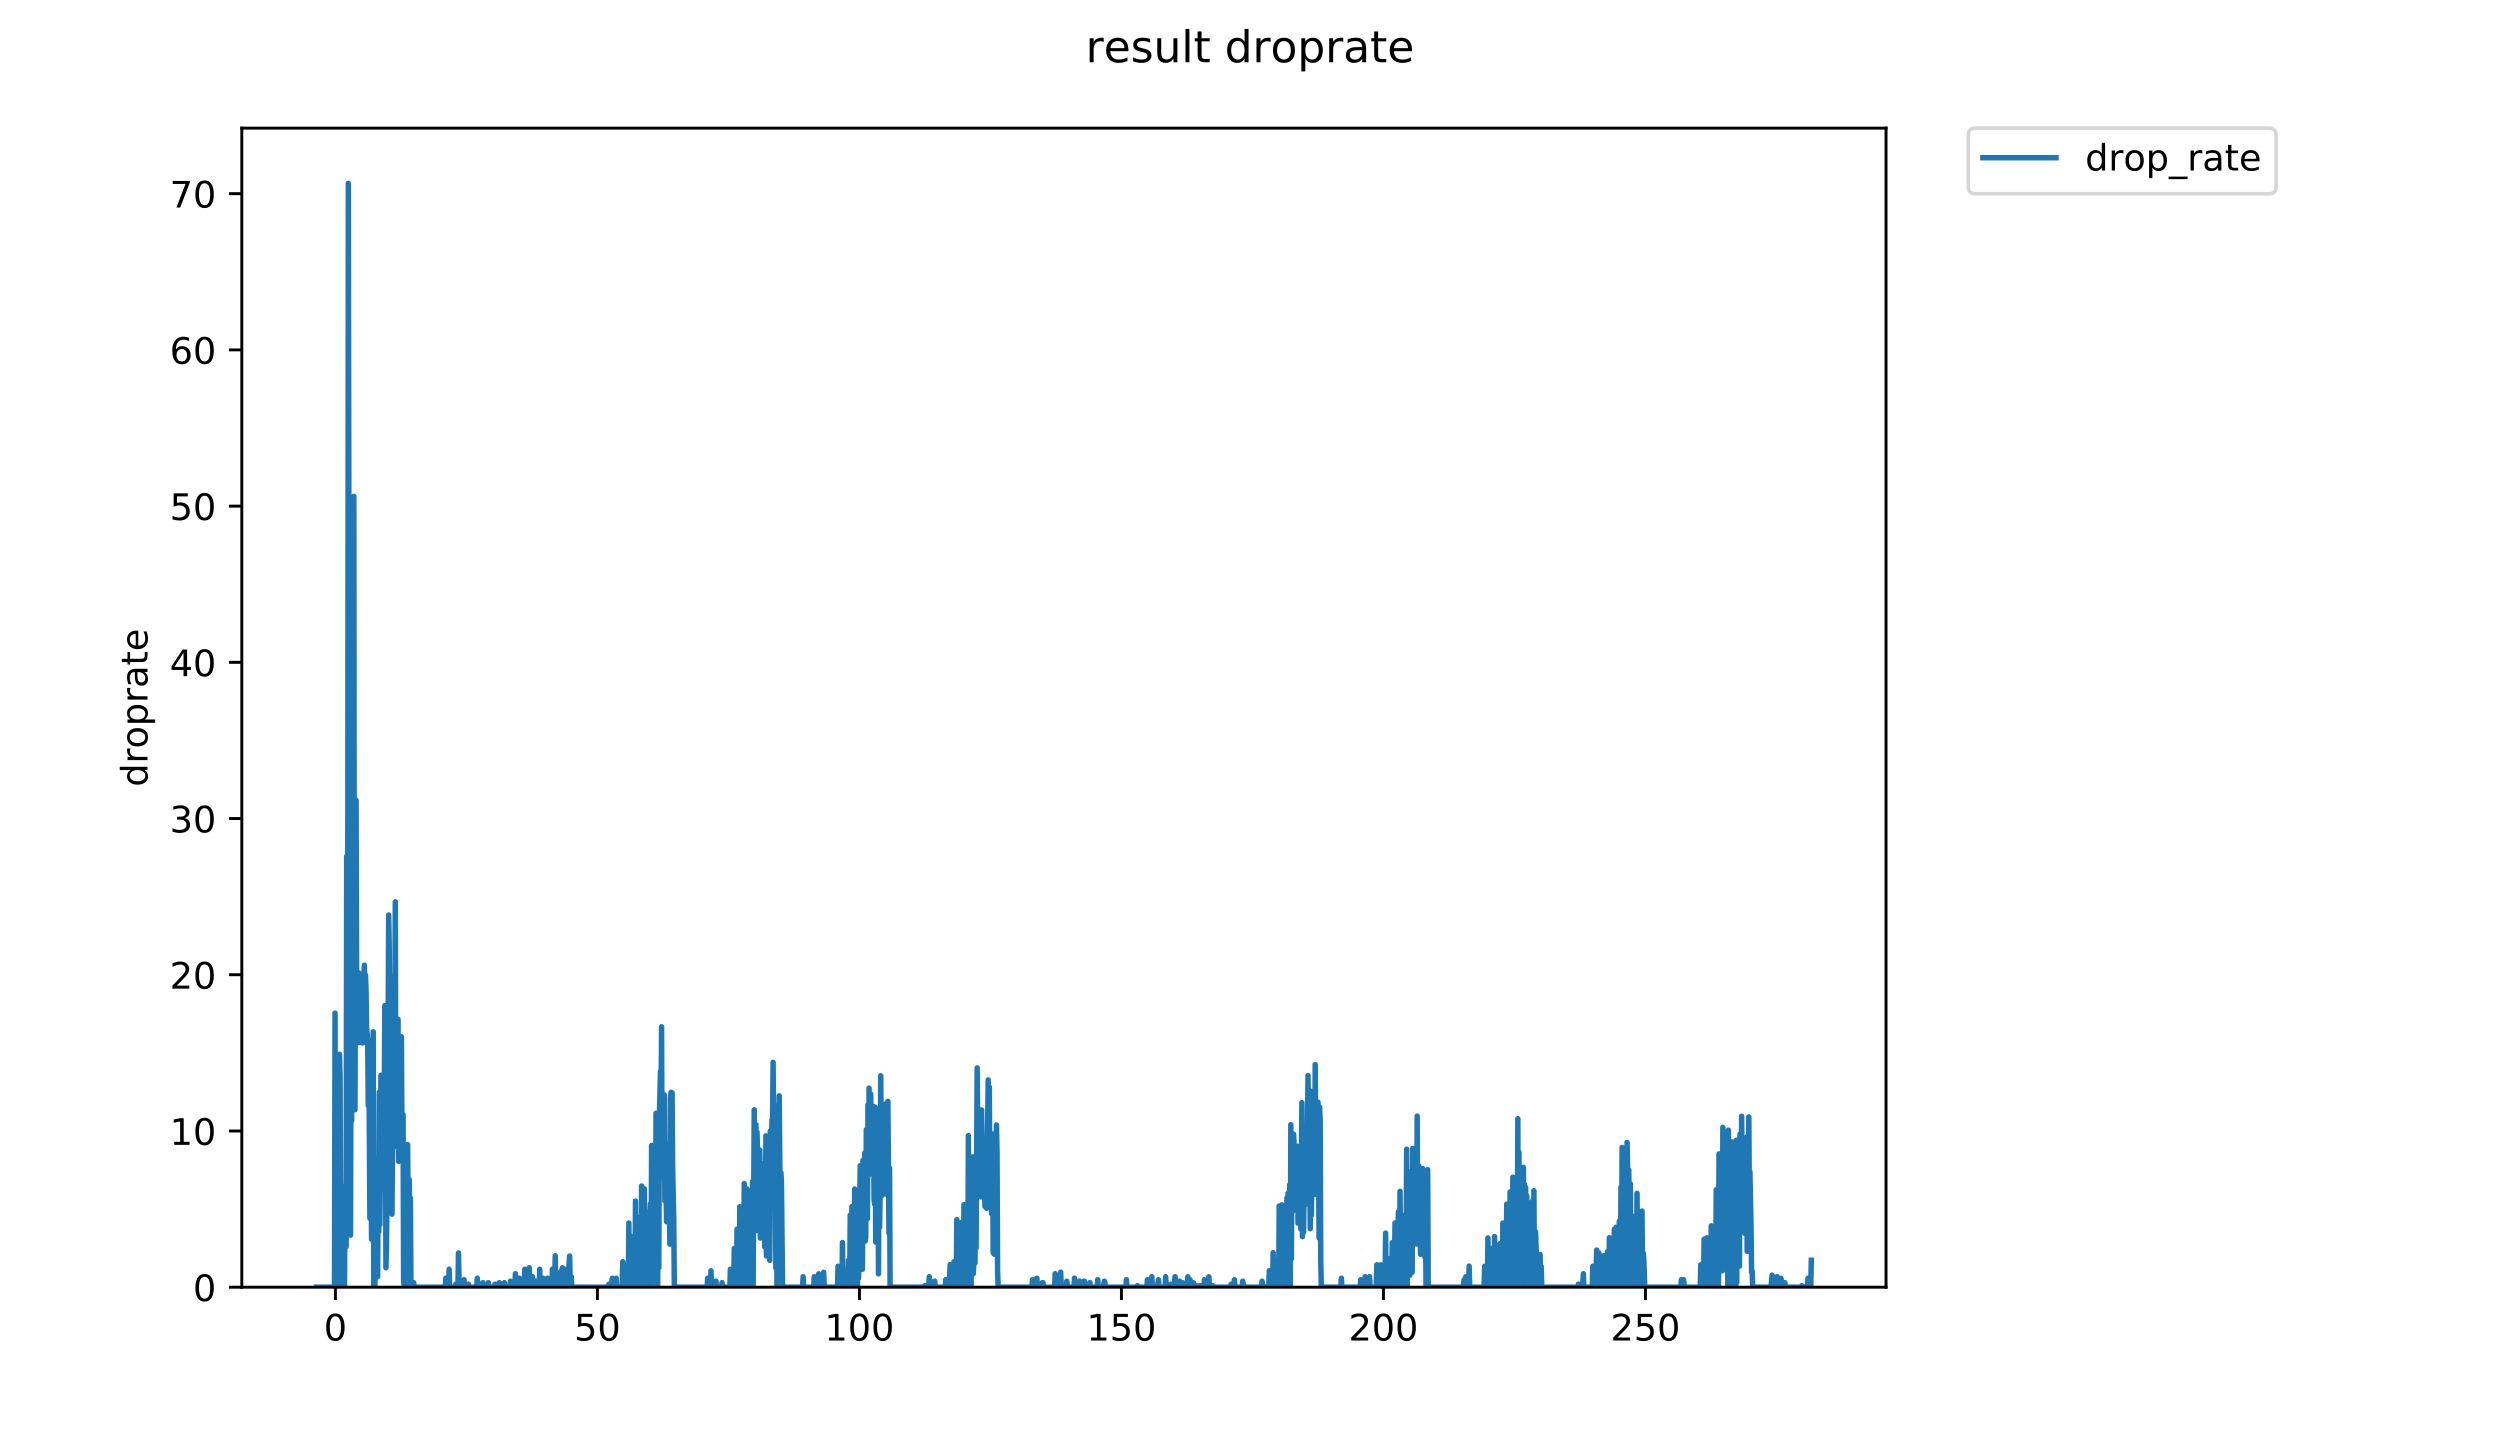 <?xml version="1.0" encoding="utf-8" standalone="no"?>
<!DOCTYPE svg PUBLIC "-//W3C//DTD SVG 1.1//EN"
  "http://www.w3.org/Graphics/SVG/1.1/DTD/svg11.dtd">
<!-- Created with matplotlib (https://matplotlib.org/) -->
<svg height="396pt" version="1.1" viewBox="0 0 684 396" width="684pt" xmlns="http://www.w3.org/2000/svg" xmlns:xlink="http://www.w3.org/1999/xlink">
 <defs>
  <style type="text/css">
*{stroke-linecap:butt;stroke-linejoin:round;}
  </style>
 </defs>
 <g id="figure_1">
  <g id="patch_1">
   <path d="M 0 396 
L 684 396 
L 684 0 
L 0 0 
z
" style="fill:#ffffff;"/>
  </g>
  <g id="axes_1">
   <g id="patch_2">
    <path d="M 66.159 352.174 
L 516.019 352.174 
L 516.019 35.062 
L 66.159 35.062 
z
" style="fill:#ffffff;"/>
   </g>
   <g id="matplotlib.axis_1">
    <g id="xtick_1">
     <g id="line2d_1">
      <defs>
       <path d="M 0 0 
L 0 3.5 
" id="m7422a38f8c" style="stroke:#000000;stroke-width:0.8;"/>
      </defs>
      <g>
       <use style="stroke:#000000;stroke-width:0.8;" x="91.765" xlink:href="#m7422a38f8c" y="352.174"/>
      </g>
     </g>
     <g id="text_1">
      <!-- 0 -->
      <defs>
       <path d="M 31.781 66.406 
Q 24.172 66.406 20.328 58.906 
Q 16.5 51.422 16.5 36.375 
Q 16.5 21.391 20.328 13.891 
Q 24.172 6.391 31.781 6.391 
Q 39.453 6.391 43.281 13.891 
Q 47.125 21.391 47.125 36.375 
Q 47.125 51.422 43.281 58.906 
Q 39.453 66.406 31.781 66.406 
z
M 31.781 74.219 
Q 44.047 74.219 50.516 64.516 
Q 56.984 54.828 56.984 36.375 
Q 56.984 17.969 50.516 8.266 
Q 44.047 -1.422 31.781 -1.422 
Q 19.531 -1.422 13.062 8.266 
Q 6.594 17.969 6.594 36.375 
Q 6.594 54.828 13.062 64.516 
Q 19.531 74.219 31.781 74.219 
z
" id="DejaVuSans-48"/>
      </defs>
      <g transform="translate(88.584 366.773)scale(0.1 -0.1)">
       <use xlink:href="#DejaVuSans-48"/>
      </g>
     </g>
    </g>
    <g id="xtick_2">
     <g id="line2d_2">
      <g>
       <use style="stroke:#000000;stroke-width:0.8;" x="163.451" xlink:href="#m7422a38f8c" y="352.174"/>
      </g>
     </g>
     <g id="text_2">
      <!-- 50 -->
      <defs>
       <path d="M 10.797 72.906 
L 49.516 72.906 
L 49.516 64.594 
L 19.828 64.594 
L 19.828 46.734 
Q 21.969 47.469 24.109 47.828 
Q 26.266 48.188 28.422 48.188 
Q 40.625 48.188 47.75 41.5 
Q 54.891 34.812 54.891 23.391 
Q 54.891 11.625 47.562 5.094 
Q 40.234 -1.422 26.906 -1.422 
Q 22.312 -1.422 17.547 -0.641 
Q 12.797 0.141 7.719 1.703 
L 7.719 11.625 
Q 12.109 9.234 16.797 8.062 
Q 21.484 6.891 26.703 6.891 
Q 35.156 6.891 40.078 11.328 
Q 45.016 15.766 45.016 23.391 
Q 45.016 31 40.078 35.438 
Q 35.156 39.891 26.703 39.891 
Q 22.75 39.891 18.812 39.016 
Q 14.891 38.141 10.797 36.281 
z
" id="DejaVuSans-53"/>
      </defs>
      <g transform="translate(157.088 366.773)scale(0.1 -0.1)">
       <use xlink:href="#DejaVuSans-53"/>
       <use x="63.623" xlink:href="#DejaVuSans-48"/>
      </g>
     </g>
    </g>
    <g id="xtick_3">
     <g id="line2d_3">
      <g>
       <use style="stroke:#000000;stroke-width:0.8;" x="235.137" xlink:href="#m7422a38f8c" y="352.174"/>
      </g>
     </g>
     <g id="text_3">
      <!-- 100 -->
      <defs>
       <path d="M 12.406 8.297 
L 28.516 8.297 
L 28.516 63.922 
L 10.984 60.406 
L 10.984 69.391 
L 28.422 72.906 
L 38.281 72.906 
L 38.281 8.297 
L 54.391 8.297 
L 54.391 0 
L 12.406 0 
z
" id="DejaVuSans-49"/>
      </defs>
      <g transform="translate(225.593 366.773)scale(0.1 -0.1)">
       <use xlink:href="#DejaVuSans-49"/>
       <use x="63.623" xlink:href="#DejaVuSans-48"/>
       <use x="127.246" xlink:href="#DejaVuSans-48"/>
      </g>
     </g>
    </g>
    <g id="xtick_4">
     <g id="line2d_4">
      <g>
       <use style="stroke:#000000;stroke-width:0.8;" x="306.823" xlink:href="#m7422a38f8c" y="352.174"/>
      </g>
     </g>
     <g id="text_4">
      <!-- 150 -->
      <g transform="translate(297.279 366.773)scale(0.1 -0.1)">
       <use xlink:href="#DejaVuSans-49"/>
       <use x="63.623" xlink:href="#DejaVuSans-53"/>
       <use x="127.246" xlink:href="#DejaVuSans-48"/>
      </g>
     </g>
    </g>
    <g id="xtick_5">
     <g id="line2d_5">
      <g>
       <use style="stroke:#000000;stroke-width:0.8;" x="378.509" xlink:href="#m7422a38f8c" y="352.174"/>
      </g>
     </g>
     <g id="text_5">
      <!-- 200 -->
      <defs>
       <path d="M 19.188 8.297 
L 53.609 8.297 
L 53.609 0 
L 7.328 0 
L 7.328 8.297 
Q 12.938 14.109 22.625 23.891 
Q 32.328 33.688 34.812 36.531 
Q 39.547 41.844 41.422 45.531 
Q 43.312 49.219 43.312 52.781 
Q 43.312 58.594 39.234 62.25 
Q 35.156 65.922 28.609 65.922 
Q 23.969 65.922 18.812 64.312 
Q 13.672 62.703 7.812 59.422 
L 7.812 69.391 
Q 13.766 71.781 18.938 73 
Q 24.125 74.219 28.422 74.219 
Q 39.75 74.219 46.484 68.547 
Q 53.219 62.891 53.219 53.422 
Q 53.219 48.922 51.531 44.891 
Q 49.859 40.875 45.406 35.406 
Q 44.188 33.984 37.641 27.219 
Q 31.109 20.453 19.188 8.297 
z
" id="DejaVuSans-50"/>
      </defs>
      <g transform="translate(368.965 366.773)scale(0.1 -0.1)">
       <use xlink:href="#DejaVuSans-50"/>
       <use x="63.623" xlink:href="#DejaVuSans-48"/>
       <use x="127.246" xlink:href="#DejaVuSans-48"/>
      </g>
     </g>
    </g>
    <g id="xtick_6">
     <g id="line2d_6">
      <g>
       <use style="stroke:#000000;stroke-width:0.8;" x="450.195" xlink:href="#m7422a38f8c" y="352.174"/>
      </g>
     </g>
     <g id="text_6">
      <!-- 250 -->
      <g transform="translate(440.651 366.773)scale(0.1 -0.1)">
       <use xlink:href="#DejaVuSans-50"/>
       <use x="63.623" xlink:href="#DejaVuSans-53"/>
       <use x="127.246" xlink:href="#DejaVuSans-48"/>
      </g>
     </g>
    </g>
   </g>
   <g id="matplotlib.axis_2">
    <g id="ytick_1">
     <g id="line2d_7">
      <defs>
       <path d="M 0 0 
L -3.5 0 
" id="m012fd56737" style="stroke:#000000;stroke-width:0.8;"/>
      </defs>
      <g>
       <use style="stroke:#000000;stroke-width:0.8;" x="66.159" xlink:href="#m012fd56737" y="352.174"/>
      </g>
     </g>
     <g id="text_7">
      <!-- 0 -->
      <g transform="translate(52.796 355.973)scale(0.1 -0.1)">
       <use xlink:href="#DejaVuSans-48"/>
      </g>
     </g>
    </g>
    <g id="ytick_2">
     <g id="line2d_8">
      <g>
       <use style="stroke:#000000;stroke-width:0.8;" x="66.159" xlink:href="#m012fd56737" y="309.434"/>
      </g>
     </g>
     <g id="text_8">
      <!-- 10 -->
      <g transform="translate(46.434 313.233)scale(0.1 -0.1)">
       <use xlink:href="#DejaVuSans-49"/>
       <use x="63.623" xlink:href="#DejaVuSans-48"/>
      </g>
     </g>
    </g>
    <g id="ytick_3">
     <g id="line2d_9">
      <g>
       <use style="stroke:#000000;stroke-width:0.8;" x="66.159" xlink:href="#m012fd56737" y="266.693"/>
      </g>
     </g>
     <g id="text_9">
      <!-- 20 -->
      <g transform="translate(46.434 270.492)scale(0.1 -0.1)">
       <use xlink:href="#DejaVuSans-50"/>
       <use x="63.623" xlink:href="#DejaVuSans-48"/>
      </g>
     </g>
    </g>
    <g id="ytick_4">
     <g id="line2d_10">
      <g>
       <use style="stroke:#000000;stroke-width:0.8;" x="66.159" xlink:href="#m012fd56737" y="223.953"/>
      </g>
     </g>
     <g id="text_10">
      <!-- 30 -->
      <defs>
       <path d="M 40.578 39.312 
Q 47.656 37.797 51.625 33 
Q 55.609 28.219 55.609 21.188 
Q 55.609 10.406 48.188 4.484 
Q 40.766 -1.422 27.094 -1.422 
Q 22.516 -1.422 17.656 -0.516 
Q 12.797 0.391 7.625 2.203 
L 7.625 11.719 
Q 11.719 9.328 16.594 8.109 
Q 21.484 6.891 26.812 6.891 
Q 36.078 6.891 40.938 10.547 
Q 45.797 14.203 45.797 21.188 
Q 45.797 27.641 41.281 31.266 
Q 36.766 34.906 28.719 34.906 
L 20.219 34.906 
L 20.219 43.016 
L 29.109 43.016 
Q 36.375 43.016 40.234 45.922 
Q 44.094 48.828 44.094 54.297 
Q 44.094 59.906 40.109 62.906 
Q 36.141 65.922 28.719 65.922 
Q 24.656 65.922 20.016 65.031 
Q 15.375 64.156 9.812 62.312 
L 9.812 71.094 
Q 15.438 72.656 20.344 73.438 
Q 25.25 74.219 29.594 74.219 
Q 40.828 74.219 47.359 69.109 
Q 53.906 64.016 53.906 55.328 
Q 53.906 49.266 50.438 45.094 
Q 46.969 40.922 40.578 39.312 
z
" id="DejaVuSans-51"/>
      </defs>
      <g transform="translate(46.434 227.752)scale(0.1 -0.1)">
       <use xlink:href="#DejaVuSans-51"/>
       <use x="63.623" xlink:href="#DejaVuSans-48"/>
      </g>
     </g>
    </g>
    <g id="ytick_5">
     <g id="line2d_11">
      <g>
       <use style="stroke:#000000;stroke-width:0.8;" x="66.159" xlink:href="#m012fd56737" y="181.212"/>
      </g>
     </g>
     <g id="text_11">
      <!-- 40 -->
      <defs>
       <path d="M 37.797 64.312 
L 12.891 25.391 
L 37.797 25.391 
z
M 35.203 72.906 
L 47.609 72.906 
L 47.609 25.391 
L 58.016 25.391 
L 58.016 17.188 
L 47.609 17.188 
L 47.609 0 
L 37.797 0 
L 37.797 17.188 
L 4.891 17.188 
L 4.891 26.703 
z
" id="DejaVuSans-52"/>
      </defs>
      <g transform="translate(46.434 185.011)scale(0.1 -0.1)">
       <use xlink:href="#DejaVuSans-52"/>
       <use x="63.623" xlink:href="#DejaVuSans-48"/>
      </g>
     </g>
    </g>
    <g id="ytick_6">
     <g id="line2d_12">
      <g>
       <use style="stroke:#000000;stroke-width:0.8;" x="66.159" xlink:href="#m012fd56737" y="138.472"/>
      </g>
     </g>
     <g id="text_12">
      <!-- 50 -->
      <g transform="translate(46.434 142.271)scale(0.1 -0.1)">
       <use xlink:href="#DejaVuSans-53"/>
       <use x="63.623" xlink:href="#DejaVuSans-48"/>
      </g>
     </g>
    </g>
    <g id="ytick_7">
     <g id="line2d_13">
      <g>
       <use style="stroke:#000000;stroke-width:0.8;" x="66.159" xlink:href="#m012fd56737" y="95.731"/>
      </g>
     </g>
     <g id="text_13">
      <!-- 60 -->
      <defs>
       <path d="M 33.016 40.375 
Q 26.375 40.375 22.484 35.828 
Q 18.609 31.297 18.609 23.391 
Q 18.609 15.531 22.484 10.953 
Q 26.375 6.391 33.016 6.391 
Q 39.656 6.391 43.531 10.953 
Q 47.406 15.531 47.406 23.391 
Q 47.406 31.297 43.531 35.828 
Q 39.656 40.375 33.016 40.375 
z
M 52.594 71.297 
L 52.594 62.312 
Q 48.875 64.062 45.094 64.984 
Q 41.312 65.922 37.594 65.922 
Q 27.828 65.922 22.672 59.328 
Q 17.531 52.734 16.797 39.406 
Q 19.672 43.656 24.016 45.922 
Q 28.375 48.188 33.594 48.188 
Q 44.578 48.188 50.953 41.516 
Q 57.328 34.859 57.328 23.391 
Q 57.328 12.156 50.688 5.359 
Q 44.047 -1.422 33.016 -1.422 
Q 20.359 -1.422 13.672 8.266 
Q 6.984 17.969 6.984 36.375 
Q 6.984 53.656 15.188 63.938 
Q 23.391 74.219 37.203 74.219 
Q 40.922 74.219 44.703 73.484 
Q 48.484 72.75 52.594 71.297 
z
" id="DejaVuSans-54"/>
      </defs>
      <g transform="translate(46.434 99.53)scale(0.1 -0.1)">
       <use xlink:href="#DejaVuSans-54"/>
       <use x="63.623" xlink:href="#DejaVuSans-48"/>
      </g>
     </g>
    </g>
    <g id="ytick_8">
     <g id="line2d_14">
      <g>
       <use style="stroke:#000000;stroke-width:0.8;" x="66.159" xlink:href="#m012fd56737" y="52.991"/>
      </g>
     </g>
     <g id="text_14">
      <!-- 70 -->
      <defs>
       <path d="M 8.203 72.906 
L 55.078 72.906 
L 55.078 68.703 
L 28.609 0 
L 18.312 0 
L 43.219 64.594 
L 8.203 64.594 
z
" id="DejaVuSans-55"/>
      </defs>
      <g transform="translate(46.434 56.79)scale(0.1 -0.1)">
       <use xlink:href="#DejaVuSans-55"/>
       <use x="63.623" xlink:href="#DejaVuSans-48"/>
      </g>
     </g>
    </g>
    <g id="text_15">
     <!-- droprate -->
     <defs>
      <path d="M 45.406 46.391 
L 45.406 75.984 
L 54.391 75.984 
L 54.391 0 
L 45.406 0 
L 45.406 8.203 
Q 42.578 3.328 38.25 0.953 
Q 33.938 -1.422 27.875 -1.422 
Q 17.969 -1.422 11.734 6.484 
Q 5.516 14.406 5.516 27.297 
Q 5.516 40.188 11.734 48.094 
Q 17.969 56 27.875 56 
Q 33.938 56 38.25 53.625 
Q 42.578 51.266 45.406 46.391 
z
M 14.797 27.297 
Q 14.797 17.391 18.875 11.75 
Q 22.953 6.109 30.078 6.109 
Q 37.203 6.109 41.297 11.75 
Q 45.406 17.391 45.406 27.297 
Q 45.406 37.203 41.297 42.844 
Q 37.203 48.484 30.078 48.484 
Q 22.953 48.484 18.875 42.844 
Q 14.797 37.203 14.797 27.297 
z
" id="DejaVuSans-100"/>
      <path d="M 41.109 46.297 
Q 39.594 47.172 37.812 47.578 
Q 36.031 48 33.891 48 
Q 26.266 48 22.188 43.047 
Q 18.109 38.094 18.109 28.812 
L 18.109 0 
L 9.078 0 
L 9.078 54.688 
L 18.109 54.688 
L 18.109 46.188 
Q 20.953 51.172 25.484 53.578 
Q 30.031 56 36.531 56 
Q 37.453 56 38.578 55.875 
Q 39.703 55.766 41.062 55.516 
z
" id="DejaVuSans-114"/>
      <path d="M 30.609 48.391 
Q 23.391 48.391 19.188 42.75 
Q 14.984 37.109 14.984 27.297 
Q 14.984 17.484 19.156 11.844 
Q 23.344 6.203 30.609 6.203 
Q 37.797 6.203 41.984 11.859 
Q 46.188 17.531 46.188 27.297 
Q 46.188 37.016 41.984 42.703 
Q 37.797 48.391 30.609 48.391 
z
M 30.609 56 
Q 42.328 56 49.016 48.375 
Q 55.719 40.766 55.719 27.297 
Q 55.719 13.875 49.016 6.219 
Q 42.328 -1.422 30.609 -1.422 
Q 18.844 -1.422 12.172 6.219 
Q 5.516 13.875 5.516 27.297 
Q 5.516 40.766 12.172 48.375 
Q 18.844 56 30.609 56 
z
" id="DejaVuSans-111"/>
      <path d="M 18.109 8.203 
L 18.109 -20.797 
L 9.078 -20.797 
L 9.078 54.688 
L 18.109 54.688 
L 18.109 46.391 
Q 20.953 51.266 25.266 53.625 
Q 29.594 56 35.594 56 
Q 45.562 56 51.781 48.094 
Q 58.016 40.188 58.016 27.297 
Q 58.016 14.406 51.781 6.484 
Q 45.562 -1.422 35.594 -1.422 
Q 29.594 -1.422 25.266 0.953 
Q 20.953 3.328 18.109 8.203 
z
M 48.688 27.297 
Q 48.688 37.203 44.609 42.844 
Q 40.531 48.484 33.406 48.484 
Q 26.266 48.484 22.188 42.844 
Q 18.109 37.203 18.109 27.297 
Q 18.109 17.391 22.188 11.75 
Q 26.266 6.109 33.406 6.109 
Q 40.531 6.109 44.609 11.75 
Q 48.688 17.391 48.688 27.297 
z
" id="DejaVuSans-112"/>
      <path d="M 34.281 27.484 
Q 23.391 27.484 19.188 25 
Q 14.984 22.516 14.984 16.5 
Q 14.984 11.719 18.141 8.906 
Q 21.297 6.109 26.703 6.109 
Q 34.188 6.109 38.703 11.406 
Q 43.219 16.703 43.219 25.484 
L 43.219 27.484 
z
M 52.203 31.203 
L 52.203 0 
L 43.219 0 
L 43.219 8.297 
Q 40.141 3.328 35.547 0.953 
Q 30.953 -1.422 24.312 -1.422 
Q 15.922 -1.422 10.953 3.297 
Q 6 8.016 6 15.922 
Q 6 25.141 12.172 29.828 
Q 18.359 34.516 30.609 34.516 
L 43.219 34.516 
L 43.219 35.406 
Q 43.219 41.609 39.141 45 
Q 35.062 48.391 27.688 48.391 
Q 23 48.391 18.547 47.266 
Q 14.109 46.141 10.016 43.891 
L 10.016 52.203 
Q 14.938 54.109 19.578 55.047 
Q 24.219 56 28.609 56 
Q 40.484 56 46.344 49.844 
Q 52.203 43.703 52.203 31.203 
z
" id="DejaVuSans-97"/>
      <path d="M 18.312 70.219 
L 18.312 54.688 
L 36.812 54.688 
L 36.812 47.703 
L 18.312 47.703 
L 18.312 18.016 
Q 18.312 11.328 20.141 9.422 
Q 21.969 7.516 27.594 7.516 
L 36.812 7.516 
L 36.812 0 
L 27.594 0 
Q 17.188 0 13.234 3.875 
Q 9.281 7.766 9.281 18.016 
L 9.281 47.703 
L 2.688 47.703 
L 2.688 54.688 
L 9.281 54.688 
L 9.281 70.219 
z
" id="DejaVuSans-116"/>
      <path d="M 56.203 29.594 
L 56.203 25.203 
L 14.891 25.203 
Q 15.484 15.922 20.484 11.062 
Q 25.484 6.203 34.422 6.203 
Q 39.594 6.203 44.453 7.469 
Q 49.312 8.734 54.109 11.281 
L 54.109 2.781 
Q 49.266 0.734 44.188 -0.344 
Q 39.109 -1.422 33.891 -1.422 
Q 20.797 -1.422 13.156 6.188 
Q 5.516 13.812 5.516 26.812 
Q 5.516 40.234 12.766 48.109 
Q 20.016 56 32.328 56 
Q 43.359 56 49.781 48.891 
Q 56.203 41.797 56.203 29.594 
z
M 47.219 32.234 
Q 47.125 39.594 43.094 43.984 
Q 39.062 48.391 32.422 48.391 
Q 24.906 48.391 20.391 44.141 
Q 15.875 39.891 15.188 32.172 
z
" id="DejaVuSans-101"/>
     </defs>
     <g transform="translate(40.354 215.236)rotate(-90)scale(0.1 -0.1)">
      <use xlink:href="#DejaVuSans-100"/>
      <use x="63.477" xlink:href="#DejaVuSans-114"/>
      <use x="104.559" xlink:href="#DejaVuSans-111"/>
      <use x="165.74" xlink:href="#DejaVuSans-112"/>
      <use x="229.217" xlink:href="#DejaVuSans-114"/>
      <use x="270.33" xlink:href="#DejaVuSans-97"/>
      <use x="331.609" xlink:href="#DejaVuSans-116"/>
      <use x="370.818" xlink:href="#DejaVuSans-101"/>
     </g>
    </g>
   </g>
   <g id="line2d_15">
    <path clip-path="url(#p9f1020ed73)" d="M 86.607 352.174 
L 91.515 352.174 
L 91.666 277.184 
L 91.817 352.174 
L 92.73 352.174 
L 92.882 288.449 
L 93.034 294.483 
L 93.185 329.679 
L 93.337 324.336 
L 93.488 339.892 
L 93.638 326.719 
L 93.79 352.174 
L 94.094 335.517 
L 94.246 352.174 
L 94.397 328.816 
L 94.549 326.985 
L 94.699 341.089 
L 94.85 234.269 
L 95.001 240.303 
L 95.152 235.274 
L 95.303 50.163 
L 95.605 239.121 
L 95.757 218.431 
L 95.909 337.927 
L 96.06 271.037 
L 96.21 306.644 
L 96.361 207.653 
L 96.511 208.064 
L 96.813 135.808 
L 96.964 297.012 
L 97.117 303.605 
L 97.421 218.941 
L 97.572 267.104 
L 97.723 274.204 
L 97.873 270.959 
L 98.024 280.324 
L 98.176 266.204 
L 98.326 285.251 
L 98.479 267.098 
L 98.631 280.94 
L 98.784 277.368 
L 98.936 267.265 
L 99.087 269.965 
L 99.239 285.354 
L 99.39 270.122 
L 99.692 264.071 
L 99.844 269.7 
L 99.996 266.775 
L 100.147 271.016 
L 100.298 281.281 
L 100.599 284.43 
L 100.75 302.495 
L 100.901 286.893 
L 101.202 333.306 
L 101.505 314.246 
L 101.656 339.048 
L 101.958 318.129 
L 102.109 282.302 
L 102.261 352.174 
L 102.413 333.006 
L 102.564 352.174 
L 102.715 336.254 
L 102.866 336.223 
L 103.017 341.121 
L 103.17 316.861 
L 103.32 349.303 
L 103.472 321.966 
L 103.623 336.998 
L 103.774 298.851 
L 103.926 335.062 
L 104.229 294.207 
L 104.38 323.872 
L 104.531 313.06 
L 104.683 315.912 
L 104.834 310.786 
L 104.985 325.487 
L 105.286 275.135 
L 105.437 297.158 
L 105.588 346.852 
L 105.739 340.733 
L 106.041 311.117 
L 106.342 250.352 
L 106.493 259.296 
L 106.643 300.853 
L 106.794 266.939 
L 107.096 282.987 
L 107.247 332.191 
L 107.55 292.869 
L 107.702 286.984 
L 107.852 269.147 
L 108.004 284.625 
L 108.155 246.753 
L 108.306 313.654 
L 108.458 293.743 
L 108.761 289.081 
L 108.912 278.893 
L 109.063 317.752 
L 109.215 285.29 
L 109.367 310.694 
L 109.519 299.207 
L 109.671 298.952 
L 109.823 283.659 
L 109.974 309.638 
L 110.125 309.966 
L 110.276 305.004 
L 110.429 350.234 
L 110.586 352.174 
L 111.375 352.174 
L 111.528 313.171 
L 111.679 334.161 
L 111.829 339.471 
L 111.981 322.754 
L 112.132 351.764 
L 112.284 327.797 
L 112.435 352.174 
L 112.587 350.952 
L 112.738 352.174 
L 113.041 352.174 
L 113.193 350.952 
L 113.344 352.174 
L 121.823 352.174 
L 121.973 349.715 
L 122.125 352.174 
L 122.729 352.174 
L 122.881 347.257 
L 123.031 352.174 
L 124.538 352.174 
L 124.689 351.355 
L 124.84 352.174 
L 125.295 352.174 
L 125.447 342.812 
L 125.599 350.549 
L 125.75 352.174 
L 126.807 352.174 
L 126.958 350.121 
L 127.109 352.174 
L 128.016 352.174 
L 128.167 351.354 
L 128.318 352.174 
L 130.132 352.174 
L 130.282 351.764 
L 130.433 352.174 
L 130.585 349.72 
L 130.735 352.174 
L 131.946 352.174 
L 132.097 350.951 
L 132.248 352.174 
L 133.459 352.174 
L 133.61 350.947 
L 133.762 352.174 
L 135.275 352.174 
L 135.426 351.355 
L 135.577 351.355 
L 135.729 352.174 
L 136.333 352.174 
L 136.484 351.765 
L 136.636 350.946 
L 136.787 352.174 
L 137.845 352.174 
L 137.996 350.944 
L 138.147 352.174 
L 139.504 352.174 
L 139.655 350.533 
L 139.806 352.174 
L 140.865 352.174 
L 141.016 348.486 
L 141.167 352.174 
L 141.922 352.174 
L 142.073 349.718 
L 142.224 352.174 
L 142.677 352.174 
L 142.83 351.362 
L 142.982 352.174 
L 143.284 352.174 
L 143.435 350.947 
L 143.587 347.276 
L 143.738 352.174 
L 144.346 352.174 
L 144.498 350.948 
L 144.649 352.174 
L 144.799 346.852 
L 144.95 351.764 
L 145.101 352.174 
L 145.554 352.174 
L 145.705 349.311 
L 145.857 352.174 
L 146.158 352.174 
L 146.309 350.535 
L 146.611 352.174 
L 146.762 350.533 
L 146.912 352.174 
L 147.215 352.174 
L 147.366 351.353 
L 147.517 352.174 
L 147.669 347.271 
L 147.819 352.174 
L 148.425 352.174 
L 148.576 349.715 
L 148.88 352.174 
L 149.031 350.538 
L 149.184 350.145 
L 149.336 352.174 
L 149.637 352.174 
L 149.789 349.715 
L 149.94 352.174 
L 150.092 350.54 
L 150.396 352.174 
L 151 352.174 
L 151.151 347.247 
L 151.302 352.174 
L 151.758 352.174 
L 151.909 343.569 
L 152.06 352.174 
L 152.362 352.174 
L 152.514 348.511 
L 152.666 352.174 
L 152.817 352.174 
L 153.271 348.493 
L 153.423 350.131 
L 153.574 347.675 
L 153.725 352.174 
L 153.876 346.857 
L 154.028 351.766 
L 154.18 352.174 
L 154.332 352.174 
L 154.485 350.959 
L 154.637 347.299 
L 154.788 352.174 
L 154.94 349.734 
L 155.094 352.174 
L 155.396 352.174 
L 155.699 346.039 
L 155.851 343.642 
L 156.002 350.54 
L 156.153 352.174 
L 156.304 349.314 
L 156.456 352.174 
L 166.448 352.174 
L 166.6 351.359 
L 166.751 352.174 
L 167.203 352.174 
L 167.355 351.362 
L 167.508 349.743 
L 167.661 352.174 
L 168.417 352.174 
L 168.568 349.718 
L 168.721 352.174 
L 170.086 352.174 
L 170.238 351.363 
L 170.389 345.215 
L 170.54 352.174 
L 171.144 352.174 
L 171.295 346.027 
L 171.446 352.174 
L 171.901 352.174 
L 172.052 334.621 
L 172.205 352.174 
L 172.659 352.174 
L 172.811 338.361 
L 172.963 350.548 
L 173.114 352.174 
L 173.266 352.174 
L 173.418 340.766 
L 173.569 341.54 
L 173.721 352.174 
L 173.873 328.61 
L 174.028 352.174 
L 174.179 352.174 
L 174.484 333.151 
L 174.635 344.812 
L 174.787 338.716 
L 174.938 352.174 
L 175.241 333.716 
L 175.393 352.174 
L 175.545 324.495 
L 175.697 352.174 
L 175.999 325.973 
L 176.151 352.174 
L 176.303 325.257 
L 176.455 351.766 
L 176.606 339.136 
L 176.758 340.336 
L 176.91 348.514 
L 177.063 333.538 
L 177.215 352.174 
L 177.366 335.029 
L 177.517 331.685 
L 177.668 332.486 
L 177.819 332.523 
L 177.97 329.336 
L 178.122 352.174 
L 178.273 313.393 
L 178.425 352.174 
L 178.576 319.956 
L 178.729 338.387 
L 178.88 325.564 
L 179.033 325.791 
L 179.184 332.191 
L 179.336 344.433 
L 179.488 304.594 
L 179.64 344.84 
L 179.792 324.061 
L 179.943 352.174 
L 180.094 311.606 
L 180.245 346.862 
L 180.397 306.221 
L 180.7 293.095 
L 180.852 306.862 
L 181.003 280.94 
L 181.155 321.966 
L 181.306 303.235 
L 181.458 302.059 
L 181.609 316.966 
L 181.761 299.564 
L 181.913 328.565 
L 182.064 312.652 
L 182.368 334.247 
L 182.52 315.877 
L 182.672 328.928 
L 182.975 327.297 
L 183.126 326.792 
L 183.278 340.392 
L 183.43 300.429 
L 183.583 298.85 
L 183.735 306.541 
L 183.886 299.004 
L 184.037 319.391 
L 184.34 333.839 
L 184.494 352.174 
L 193.463 352.174 
L 193.615 349.73 
L 193.767 352.174 
L 194.373 352.174 
L 194.524 347.675 
L 194.676 352.174 
L 195.589 352.174 
L 195.74 351.765 
L 195.891 350.537 
L 196.043 352.174 
L 197.408 352.174 
L 197.559 350.944 
L 197.711 352.174 
L 199.681 352.174 
L 199.833 347.29 
L 199.985 352.174 
L 200.591 352.174 
L 200.742 350.95 
L 200.894 341.571 
L 201.046 352.174 
L 201.348 352.174 
L 201.5 350.139 
L 201.652 336.299 
L 201.803 352.174 
L 202.258 352.174 
L 202.41 330.151 
L 202.561 352.174 
L 202.865 352.174 
L 203.017 340.381 
L 203.169 338.818 
L 203.32 352.174 
L 203.471 352.174 
L 203.624 323.816 
L 203.776 352.174 
L 203.928 352.174 
L 204.078 332.075 
L 204.229 343.971 
L 204.381 325.309 
L 204.535 352.174 
L 204.686 352.174 
L 204.838 332.171 
L 204.99 352.174 
L 205.141 337.914 
L 205.293 342.794 
L 205.444 337.478 
L 205.596 340.325 
L 205.748 352.174 
L 205.899 323.246 
L 206.051 352.174 
L 206.354 303.642 
L 206.508 332.417 
L 206.811 307.721 
L 206.962 336.662 
L 207.114 309.76 
L 207.266 315.062 
L 207.417 315.47 
L 207.568 326.768 
L 207.72 315.062 
L 207.871 314.654 
L 208.023 338.729 
L 208.175 325.232 
L 208.327 322.866 
L 208.478 334.195 
L 208.63 318.357 
L 208.782 321.995 
L 208.933 333.378 
L 209.084 325.154 
L 209.236 341.173 
L 209.393 336.403 
L 209.545 310.773 
L 209.697 343.626 
L 209.848 324.007 
L 210 319.548 
L 210.152 323.68 
L 210.304 335.908 
L 210.455 334.587 
L 210.607 344.826 
L 210.759 309.434 
L 211.063 314.318 
L 211.214 306.497 
L 211.366 306.454 
L 211.518 290.651 
L 211.822 328.204 
L 211.974 302.466 
L 212.278 346.908 
L 212.43 326.505 
L 212.581 352.174 
L 212.731 309.064 
L 212.883 336.299 
L 213.187 299.822 
L 213.491 333.079 
L 213.642 320.771 
L 213.794 322.866 
L 214.107 352.174 
L 219.584 352.174 
L 219.736 349.314 
L 219.887 352.174 
L 222.62 352.174 
L 222.772 349.317 
L 222.924 352.174 
L 223.532 352.174 
L 223.684 351.36 
L 223.989 348.518 
L 224.141 352.174 
L 225.053 352.174 
L 225.205 351.768 
L 225.357 348.108 
L 225.509 352.174 
L 229.139 352.174 
L 229.291 346.459 
L 229.592 352.174 
L 230.35 352.174 
L 230.502 339.963 
L 230.653 352.174 
L 231.108 352.174 
L 231.409 347.658 
L 231.56 352.174 
L 231.864 352.174 
L 232.017 350.961 
L 232.168 344.819 
L 232.319 352.174 
L 232.471 352.174 
L 232.621 332.467 
L 232.772 352.174 
L 232.924 352.174 
L 233.077 330.109 
L 233.23 348.93 
L 233.382 339.544 
L 233.534 337.506 
L 233.685 352.174 
L 233.837 325.309 
L 233.988 351.359 
L 234.139 331.626 
L 234.291 331.434 
L 234.442 332.97 
L 234.593 352.174 
L 234.746 332.21 
L 234.898 349.739 
L 235.05 343.634 
L 235.352 318.95 
L 235.503 321.47 
L 235.654 347.261 
L 235.804 319.708 
L 235.956 347.266 
L 236.109 317.498 
L 236.412 338.295 
L 236.564 315.505 
L 236.716 339.544 
L 236.867 338.664 
L 237.019 309.109 
L 237.169 331.626 
L 237.321 333.396 
L 237.472 302.324 
L 237.623 321.499 
L 237.774 297.725 
L 237.925 312.015 
L 238.077 308.62 
L 238.228 299.363 
L 238.379 316.079 
L 238.53 307.832 
L 238.681 311.567 
L 238.832 312.539 
L 238.983 302.732 
L 239.135 328.112 
L 239.287 329.444 
L 239.439 302.921 
L 239.595 339.838 
L 239.747 334.264 
L 239.899 314.725 
L 240.051 330.6 
L 240.204 316.489 
L 240.356 348.518 
L 240.507 308.453 
L 240.658 335.767 
L 240.809 325.923 
L 240.96 294.339 
L 241.261 327.081 
L 241.411 316.42 
L 241.563 325.257 
L 241.714 306.688 
L 242.015 319.739 
L 242.166 302.084 
L 242.317 307.832 
L 242.467 326.719 
L 242.921 301.341 
L 243.223 337.436 
L 243.377 319.545 
L 243.532 352.174 
L 252.887 352.174 
L 253.037 351.764 
L 253.188 352.174 
L 254.094 352.174 
L 254.244 349.303 
L 254.546 352.174 
L 255.601 352.174 
L 255.751 350.529 
L 255.902 352.174 
L 258.615 352.174 
L 258.765 350.119 
L 258.916 352.174 
L 259.669 352.174 
L 259.971 346.016 
L 260.122 352.174 
L 260.424 352.174 
L 260.726 346.016 
L 260.876 349.3 
L 261.027 345.194 
L 261.177 352.174 
L 261.628 352.174 
L 261.779 333.698 
L 261.931 352.174 
L 262.082 352.174 
L 262.533 340.268 
L 262.834 350.119 
L 262.985 334.503 
L 263.135 352.174 
L 263.287 352.174 
L 263.438 335.798 
L 263.589 352.174 
L 263.739 329.571 
L 263.89 347.252 
L 264.041 348.068 
L 264.191 346.832 
L 264.342 337.776 
L 264.492 341.078 
L 264.643 336.983 
L 264.794 352.174 
L 264.944 310.706 
L 265.095 344.777 
L 265.396 321.763 
L 265.546 324.228 
L 265.697 352.174 
L 265.847 332.486 
L 265.998 343.544 
L 266.149 316.523 
L 266.3 348.486 
L 266.45 344.784 
L 266.601 322.174 
L 266.751 345.599 
L 266.902 325.872 
L 267.053 341.499 
L 267.353 292.173 
L 267.656 326.816 
L 267.807 323.544 
L 267.958 308.612 
L 268.409 327.492 
L 268.56 303.68 
L 268.71 314.74 
L 268.861 317.276 
L 269.011 323.817 
L 269.163 315.539 
L 269.315 314.21 
L 269.466 330.067 
L 269.618 328.135 
L 269.768 324.282 
L 269.92 330.58 
L 270.371 295.461 
L 270.523 304.229 
L 270.674 297.421 
L 270.825 325.564 
L 270.976 329.593 
L 271.126 317.719 
L 271.277 332.037 
L 271.427 329.982 
L 271.578 310.256 
L 271.728 342.722 
L 271.879 330.824 
L 272.03 343.15 
L 272.18 313.617 
L 272.331 313.132 
L 272.481 322.613 
L 272.632 307.79 
L 272.784 315.097 
L 272.939 347.675 
L 273.094 352.174 
L 282.328 352.174 
L 282.48 350.137 
L 282.631 351.765 
L 282.782 352.174 
L 283.538 352.174 
L 283.69 349.734 
L 283.842 352.174 
L 285.051 352.174 
L 285.202 350.942 
L 285.353 350.946 
L 285.505 352.174 
L 288.541 352.174 
L 288.692 348.49 
L 288.843 352.174 
L 290.054 352.174 
L 290.204 348.072 
L 290.355 352.174 
L 291.718 352.174 
L 291.871 350.549 
L 292.022 352.174 
L 293.837 352.174 
L 293.987 349.715 
L 294.138 352.174 
L 295.196 352.174 
L 295.347 350.535 
L 295.498 352.174 
L 296.405 352.174 
L 296.557 350.544 
L 296.708 350.537 
L 296.859 352.174 
L 298.069 352.174 
L 298.22 350.944 
L 298.372 352.174 
L 300.186 352.174 
L 300.336 350.121 
L 300.488 352.174 
L 301.849 352.174 
L 302.151 350.537 
L 302.302 350.945 
L 302.453 352.174 
L 308.043 352.174 
L 308.194 350.127 
L 308.344 352.174 
L 311.063 352.174 
L 311.214 351.764 
L 311.366 352.174 
L 313.78 352.174 
L 313.931 350.123 
L 314.081 352.174 
L 314.989 352.174 
L 315.14 349.311 
L 315.292 352.174 
L 316.656 352.174 
L 316.958 350.135 
L 317.109 352.174 
L 318.774 352.174 
L 318.925 349.303 
L 319.075 352.174 
L 320.135 352.174 
L 320.286 351.358 
L 320.438 352.174 
L 321.194 352.174 
L 321.496 349.314 
L 321.648 352.174 
L 322.555 352.174 
L 322.706 350.53 
L 322.857 352.174 
L 323.464 352.174 
L 323.616 350.958 
L 323.767 351.355 
L 323.918 352.174 
L 324.828 352.174 
L 324.981 349.333 
L 325.133 352.174 
L 325.436 352.174 
L 325.587 350.133 
L 325.739 352.174 
L 326.346 352.174 
L 326.498 350.954 
L 326.649 352.174 
L 327.255 352.174 
L 327.407 351.768 
L 327.559 352.174 
L 328.166 352.174 
L 328.318 351.768 
L 328.47 352.174 
L 329.381 352.174 
L 329.532 350.131 
L 329.684 352.174 
L 330.596 352.174 
L 330.748 349.333 
L 330.899 352.174 
L 331.658 352.174 
L 331.81 351.767 
L 331.964 352.174 
L 336.672 352.174 
L 336.824 351.361 
L 336.975 352.174 
L 337.431 352.174 
L 337.735 350.143 
L 337.887 352.174 
L 339.861 352.174 
L 340.013 350.543 
L 340.317 352.174 
L 345.157 352.174 
L 345.308 350.533 
L 345.61 352.174 
L 347.124 352.174 
L 347.275 347.671 
L 347.425 352.174 
L 348.181 352.174 
L 348.331 342.722 
L 348.632 352.174 
L 349.234 352.174 
L 349.385 348.486 
L 349.535 352.174 
L 349.686 350.532 
L 349.837 352.174 
L 349.987 329.961 
L 350.138 352.174 
L 350.589 352.174 
L 350.74 329.658 
L 351.044 352.174 
L 351.196 330.865 
L 351.348 351.768 
L 351.5 352.174 
L 351.651 330.151 
L 351.954 352.174 
L 352.106 327.728 
L 352.258 350.952 
L 352.41 326.481 
L 352.561 347.688 
L 352.713 352.174 
L 352.865 324.088 
L 353.017 352.174 
L 353.168 307.721 
L 353.319 344.388 
L 353.471 318.357 
L 353.773 331.275 
L 353.924 310.336 
L 354.38 318.828 
L 354.532 315.168 
L 354.683 328.565 
L 354.988 313.614 
L 355.139 334.654 
L 355.291 315.946 
L 355.443 316.354 
L 355.595 323.328 
L 355.747 314.39 
L 355.899 336.269 
L 356.203 301.7 
L 356.355 338.348 
L 356.507 332.654 
L 356.658 337.056 
L 356.81 324.061 
L 356.962 329.786 
L 357.114 329.379 
L 357.418 311.838 
L 357.57 322.11 
L 357.876 294.275 
L 358.028 317.575 
L 358.179 313.245 
L 358.331 314.725 
L 358.481 336.177 
L 358.632 298.544 
L 358.783 332.467 
L 359.084 311.567 
L 359.235 326.694 
L 359.386 300.181 
L 359.689 326.816 
L 359.84 291.291 
L 359.992 311.352 
L 360.143 313.06 
L 360.295 324.771 
L 360.598 301.555 
L 360.902 338.729 
L 361.054 302.921 
L 361.205 306.948 
L 361.357 344.94 
L 361.513 352.174 
L 366.839 352.174 
L 366.991 349.734 
L 367.143 352.174 
L 372.145 352.174 
L 372.296 350.135 
L 372.448 352.174 
L 373.354 352.174 
L 373.505 349.311 
L 373.656 352.174 
L 374.563 352.174 
L 374.714 349.306 
L 374.866 352.174 
L 376.537 352.174 
L 376.689 346.045 
L 376.84 352.174 
L 377.597 352.174 
L 377.748 346.051 
L 377.9 352.174 
L 378.203 352.174 
L 378.353 346.432 
L 378.504 352.174 
L 378.805 352.174 
L 378.956 349.711 
L 379.107 337.379 
L 379.257 352.174 
L 379.408 352.174 
L 379.71 344.381 
L 379.862 352.174 
L 380.012 344.388 
L 380.164 352.174 
L 380.317 352.174 
L 380.468 344.798 
L 380.619 351.766 
L 380.771 352.174 
L 380.923 340.009 
L 381.075 350.541 
L 381.226 350.129 
L 381.377 344.396 
L 381.528 346.847 
L 381.679 334.604 
L 381.982 352.174 
L 382.133 337.027 
L 382.285 348.119 
L 382.439 348.134 
L 382.592 331.552 
L 382.744 352.174 
L 382.895 352.174 
L 383.046 325.948 
L 383.199 342.83 
L 383.502 352.174 
L 383.653 338.716 
L 383.805 348.504 
L 383.956 332.561 
L 384.107 341.92 
L 384.258 339.459 
L 384.409 334.126 
L 384.56 341.52 
L 384.71 340.279 
L 384.861 314.438 
L 385.012 352.174 
L 385.164 320.363 
L 385.314 345.215 
L 385.466 326.719 
L 385.767 348.899 
L 385.919 323.107 
L 386.07 346.443 
L 386.221 340.313 
L 386.372 348.084 
L 386.526 314.201 
L 386.828 337.845 
L 386.979 331.665 
L 387.131 339.928 
L 387.281 326.382 
L 387.584 340.347 
L 387.736 305.363 
L 387.886 334.503 
L 388.039 333.521 
L 388.19 318.982 
L 388.341 336.238 
L 388.493 320.363 
L 388.644 343.168 
L 388.945 321.792 
L 389.096 332.523 
L 389.247 319.739 
L 389.398 325.487 
L 389.55 324.221 
L 389.853 343.986 
L 390.004 328.95 
L 390.155 352.174 
L 390.457 325.076 
L 390.609 320.017 
L 390.763 351.369 
L 390.923 352.174 
L 400.299 352.174 
L 400.6 350.123 
L 400.751 352.174 
L 400.902 352.174 
L 401.053 349.308 
L 401.204 349.718 
L 401.355 352.174 
L 401.807 352.174 
L 401.958 346.426 
L 402.108 352.174 
L 406.037 352.174 
L 406.189 346.465 
L 406.339 352.174 
L 406.945 352.174 
L 407.097 338.703 
L 407.248 352.174 
L 407.852 352.174 
L 408.003 348.896 
L 408.155 341.571 
L 408.306 352.174 
L 408.76 352.174 
L 408.912 338.321 
L 409.062 352.174 
L 409.213 352.174 
L 409.364 349.319 
L 409.517 340.788 
L 409.67 352.174 
L 409.821 352.174 
L 410.123 345.194 
L 410.274 351.766 
L 410.425 340.279 
L 410.576 352.174 
L 410.728 345.241 
L 411.031 352.174 
L 411.183 334.638 
L 411.335 352.174 
L 411.486 343.176 
L 411.637 351.355 
L 411.788 341.949 
L 412.09 351.765 
L 412.243 329.466 
L 412.549 350.555 
L 412.702 341.72 
L 412.856 342.094 
L 413.007 352.174 
L 413.159 326.123 
L 413.31 352.174 
L 413.461 346.443 
L 413.612 334.621 
L 413.763 351.355 
L 413.917 322.075 
L 414.07 352.174 
L 414.22 327.129 
L 414.372 352.174 
L 414.522 329.182 
L 414.673 345.194 
L 414.976 329.871 
L 415.128 352.174 
L 415.281 306.077 
L 415.432 352.174 
L 415.585 315.273 
L 415.736 352.174 
L 415.887 325.513 
L 416.038 346.063 
L 416.189 328.794 
L 416.34 352.174 
L 416.492 327.821 
L 416.643 352.174 
L 416.796 319.39 
L 416.949 349.352 
L 417.101 324.034 
L 417.252 352.174 
L 417.404 324.902 
L 417.555 349.308 
L 417.706 327.153 
L 417.858 343.61 
L 418.01 344.847 
L 418.162 329.038 
L 418.466 348.104 
L 418.619 330.682 
L 418.77 352.174 
L 418.922 352.174 
L 419.074 332.267 
L 419.227 352.174 
L 419.378 328.429 
L 419.53 352.174 
L 419.682 325.791 
L 419.835 352.174 
L 419.987 352.174 
L 420.138 337.041 
L 420.609 352.174 
L 420.912 352.174 
L 421.065 343.65 
L 421.217 348.921 
L 421.368 343.21 
L 421.521 350.955 
L 421.673 346.492 
L 421.826 352.174 
L 431.695 352.174 
L 431.845 351.353 
L 432.147 352.174 
L 432.906 352.174 
L 433.058 350.955 
L 433.209 348.493 
L 433.36 352.174 
L 435.634 352.174 
L 435.785 346.432 
L 435.936 352.174 
L 436.538 352.174 
L 436.69 348.493 
L 436.842 342.027 
L 436.993 352.174 
L 437.296 352.174 
L 437.447 342.758 
L 437.749 352.174 
L 438.202 352.174 
L 438.353 347.675 
L 438.655 349.713 
L 438.805 343.552 
L 438.956 352.174 
L 439.107 352.174 
L 439.258 344.826 
L 439.41 352.174 
L 439.561 352.174 
L 439.713 350.141 
L 439.865 342.414 
L 440.016 352.174 
L 440.167 352.174 
L 440.318 338.664 
L 440.469 352.174 
L 440.621 352.174 
L 440.774 342.036 
L 440.926 352.174 
L 441.078 340.37 
L 441.23 352.174 
L 441.38 352.174 
L 441.685 336.314 
L 441.836 349.718 
L 441.987 352.174 
L 442.138 335.783 
L 442.29 352.174 
L 442.441 336.177 
L 442.593 352.174 
L 442.896 352.174 
L 443.046 334.109 
L 443.197 334.914 
L 443.348 346.033 
L 443.499 324.771 
L 443.65 352.174 
L 443.802 313.948 
L 443.954 342.785 
L 444.106 326.985 
L 444.258 324.521 
L 444.41 351.766 
L 444.561 323.517 
L 444.712 352.174 
L 444.863 319.391 
L 445.014 346.033 
L 445.166 312.577 
L 445.317 319.863 
L 445.469 340.392 
L 445.621 320.078 
L 445.923 343.569 
L 446.074 323.926 
L 446.225 352.174 
L 446.376 332.523 
L 446.678 352.174 
L 446.83 335.908 
L 446.982 352.174 
L 447.133 333.342 
L 447.286 348.514 
L 447.437 341.173 
L 447.589 339.904 
L 447.74 352.174 
L 447.891 326.505 
L 448.043 352.174 
L 448.195 333.043 
L 448.348 352.174 
L 448.5 335.861 
L 448.651 343.986 
L 448.802 336.208 
L 449.106 352.174 
L 449.257 331.355 
L 449.409 352.174 
L 449.561 342.812 
L 449.712 343.994 
L 450.014 352.174 
L 459.884 352.174 
L 460.035 350.125 
L 460.187 352.174 
L 460.339 352.174 
L 460.642 350.137 
L 460.794 352.174 
L 465.174 352.174 
L 465.326 346.051 
L 465.477 352.174 
L 466.081 352.174 
L 466.232 339.061 
L 466.385 352.174 
L 466.838 352.174 
L 466.989 338.677 
L 467.141 350.131 
L 467.293 352.174 
L 467.444 346.027 
L 467.594 345.611 
L 467.746 352.174 
L 467.897 352.174 
L 468.049 349.322 
L 468.2 335.389 
L 468.351 352.174 
L 468.654 340.325 
L 468.805 350.535 
L 468.956 337.887 
L 469.259 352.174 
L 469.409 350.942 
L 469.56 325.538 
L 469.711 346.448 
L 469.864 341.205 
L 470.016 339.986 
L 470.168 352.174 
L 470.319 315.703 
L 470.47 337.478 
L 470.621 334.963 
L 470.773 339.136 
L 470.924 325.615 
L 471.227 347.684 
L 471.378 308.453 
L 471.529 338.677 
L 471.68 333.324 
L 471.831 345.208 
L 471.983 314.618 
L 472.134 335.357 
L 472.285 335.373 
L 472.436 345.624 
L 472.587 318.604 
L 472.739 352.174 
L 472.89 309.229 
L 473.041 352.174 
L 473.342 323.462 
L 473.493 352.174 
L 473.644 312.387 
L 473.795 346.432 
L 473.945 343.142 
L 474.097 313.319 
L 474.248 348.076 
L 474.398 325.948 
L 474.549 352.174 
L 474.7 313.282 
L 474.851 352.174 
L 475.002 311.977 
L 475.153 350.944 
L 475.304 339.446 
L 475.455 314.064 
L 475.908 346.426 
L 476.059 310.296 
L 476.36 326.743 
L 476.511 305.414 
L 476.813 332.171 
L 476.965 325.206 
L 477.116 335.814 
L 477.267 312.835 
L 477.418 337.478 
L 477.721 312.577 
L 477.872 311.156 
L 478.023 342.349 
L 478.174 322.231 
L 478.325 331.665 
L 478.476 305.593 
L 478.627 329.226 
L 478.778 320.56 
L 479.079 335.389 
L 479.23 348.072 
L 479.384 347.813 
L 479.543 352.174 
L 484.542 352.174 
L 484.844 348.893 
L 484.995 351.766 
L 485.146 352.174 
L 486.053 352.174 
L 486.204 349.3 
L 486.355 352.174 
L 487.11 352.174 
L 487.261 349.718 
L 487.412 350.533 
L 487.562 352.174 
L 488.017 352.174 
L 488.168 351.765 
L 488.32 350.953 
L 488.471 352.174 
L 492.853 352.174 
L 493.004 351.764 
L 493.155 352.174 
L 494.514 352.174 
L 494.664 349.713 
L 494.967 352.174 
L 495.42 352.174 
L 495.571 344.805 
L 495.571 344.805 
" style="fill:none;stroke:#1f77b4;stroke-linecap:square;stroke-width:1.5;"/>
   </g>
   <g id="patch_3">
    <path d="M 66.159 352.174 
L 66.159 35.062 
" style="fill:none;stroke:#000000;stroke-linecap:square;stroke-linejoin:miter;stroke-width:0.8;"/>
   </g>
   <g id="patch_4">
    <path d="M 516.019 352.174 
L 516.019 35.062 
" style="fill:none;stroke:#000000;stroke-linecap:square;stroke-linejoin:miter;stroke-width:0.8;"/>
   </g>
   <g id="patch_5">
    <path d="M 66.159 352.174 
L 516.019 352.174 
" style="fill:none;stroke:#000000;stroke-linecap:square;stroke-linejoin:miter;stroke-width:0.8;"/>
   </g>
   <g id="patch_6">
    <path d="M 66.159 35.062 
L 516.019 35.062 
" style="fill:none;stroke:#000000;stroke-linecap:square;stroke-linejoin:miter;stroke-width:0.8;"/>
   </g>
   <g id="legend_1">
    <g id="patch_7">
     <path d="M 540.512 53.019 
L 620.748 53.019 
Q 622.748 53.019 622.748 51.019 
L 622.748 37.062 
Q 622.748 35.062 620.748 35.062 
L 540.512 35.062 
Q 538.512 35.062 538.512 37.062 
L 538.512 51.019 
Q 538.512 53.019 540.512 53.019 
z
" style="fill:#ffffff;opacity:0.8;stroke:#cccccc;stroke-linejoin:miter;"/>
    </g>
    <g id="line2d_16">
     <path d="M 542.512 43.161 
L 562.512 43.161 
" style="fill:none;stroke:#1f77b4;stroke-linecap:square;stroke-width:1.5;"/>
    </g>
    <g id="line2d_17"/>
    <g id="text_16">
     <!-- drop_rate -->
     <defs>
      <path d="M 50.984 -16.609 
L 50.984 -23.578 
L -0.984 -23.578 
L -0.984 -16.609 
z
" id="DejaVuSans-95"/>
     </defs>
     <g transform="translate(570.512 46.661)scale(0.1 -0.1)">
      <use xlink:href="#DejaVuSans-100"/>
      <use x="63.477" xlink:href="#DejaVuSans-114"/>
      <use x="104.559" xlink:href="#DejaVuSans-111"/>
      <use x="165.74" xlink:href="#DejaVuSans-112"/>
      <use x="229.217" xlink:href="#DejaVuSans-95"/>
      <use x="279.217" xlink:href="#DejaVuSans-114"/>
      <use x="320.33" xlink:href="#DejaVuSans-97"/>
      <use x="381.609" xlink:href="#DejaVuSans-116"/>
      <use x="420.818" xlink:href="#DejaVuSans-101"/>
     </g>
    </g>
   </g>
  </g>
  <g id="text_17">
   <!-- result droprate -->
   <defs>
    <path d="M 44.281 53.078 
L 44.281 44.578 
Q 40.484 46.531 36.375 47.5 
Q 32.281 48.484 27.875 48.484 
Q 21.188 48.484 17.844 46.438 
Q 14.5 44.391 14.5 40.281 
Q 14.5 37.156 16.891 35.375 
Q 19.281 33.594 26.516 31.984 
L 29.594 31.297 
Q 39.156 29.25 43.188 25.516 
Q 47.219 21.781 47.219 15.094 
Q 47.219 7.469 41.188 3.016 
Q 35.156 -1.422 24.609 -1.422 
Q 20.219 -1.422 15.453 -0.562 
Q 10.688 0.297 5.422 2 
L 5.422 11.281 
Q 10.406 8.688 15.234 7.391 
Q 20.062 6.109 24.812 6.109 
Q 31.156 6.109 34.562 8.281 
Q 37.984 10.453 37.984 14.406 
Q 37.984 18.062 35.516 20.016 
Q 33.062 21.969 24.703 23.781 
L 21.578 24.516 
Q 13.234 26.266 9.516 29.906 
Q 5.812 33.547 5.812 39.891 
Q 5.812 47.609 11.281 51.797 
Q 16.75 56 26.812 56 
Q 31.781 56 36.172 55.266 
Q 40.578 54.547 44.281 53.078 
z
" id="DejaVuSans-115"/>
    <path d="M 8.5 21.578 
L 8.5 54.688 
L 17.484 54.688 
L 17.484 21.922 
Q 17.484 14.156 20.5 10.266 
Q 23.531 6.391 29.594 6.391 
Q 36.859 6.391 41.078 11.031 
Q 45.312 15.672 45.312 23.688 
L 45.312 54.688 
L 54.297 54.688 
L 54.297 0 
L 45.312 0 
L 45.312 8.406 
Q 42.047 3.422 37.719 1 
Q 33.406 -1.422 27.688 -1.422 
Q 18.266 -1.422 13.375 4.438 
Q 8.5 10.297 8.5 21.578 
z
M 31.109 56 
z
" id="DejaVuSans-117"/>
    <path d="M 9.422 75.984 
L 18.406 75.984 
L 18.406 0 
L 9.422 0 
z
" id="DejaVuSans-108"/>
    <path id="DejaVuSans-32"/>
   </defs>
   <g transform="translate(297.048 17.038)scale(0.12 -0.12)">
    <use xlink:href="#DejaVuSans-114"/>
    <use x="41.082" xlink:href="#DejaVuSans-101"/>
    <use x="102.605" xlink:href="#DejaVuSans-115"/>
    <use x="154.705" xlink:href="#DejaVuSans-117"/>
    <use x="218.084" xlink:href="#DejaVuSans-108"/>
    <use x="245.867" xlink:href="#DejaVuSans-116"/>
    <use x="285.076" xlink:href="#DejaVuSans-32"/>
    <use x="316.863" xlink:href="#DejaVuSans-100"/>
    <use x="380.34" xlink:href="#DejaVuSans-114"/>
    <use x="421.422" xlink:href="#DejaVuSans-111"/>
    <use x="482.604" xlink:href="#DejaVuSans-112"/>
    <use x="546.08" xlink:href="#DejaVuSans-114"/>
    <use x="587.193" xlink:href="#DejaVuSans-97"/>
    <use x="648.473" xlink:href="#DejaVuSans-116"/>
    <use x="687.682" xlink:href="#DejaVuSans-101"/>
   </g>
  </g>
 </g>
 <defs>
  <clipPath id="p9f1020ed73">
   <rect height="317.112" width="449.861" x="66.159" y="35.062"/>
  </clipPath>
 </defs>
</svg>

